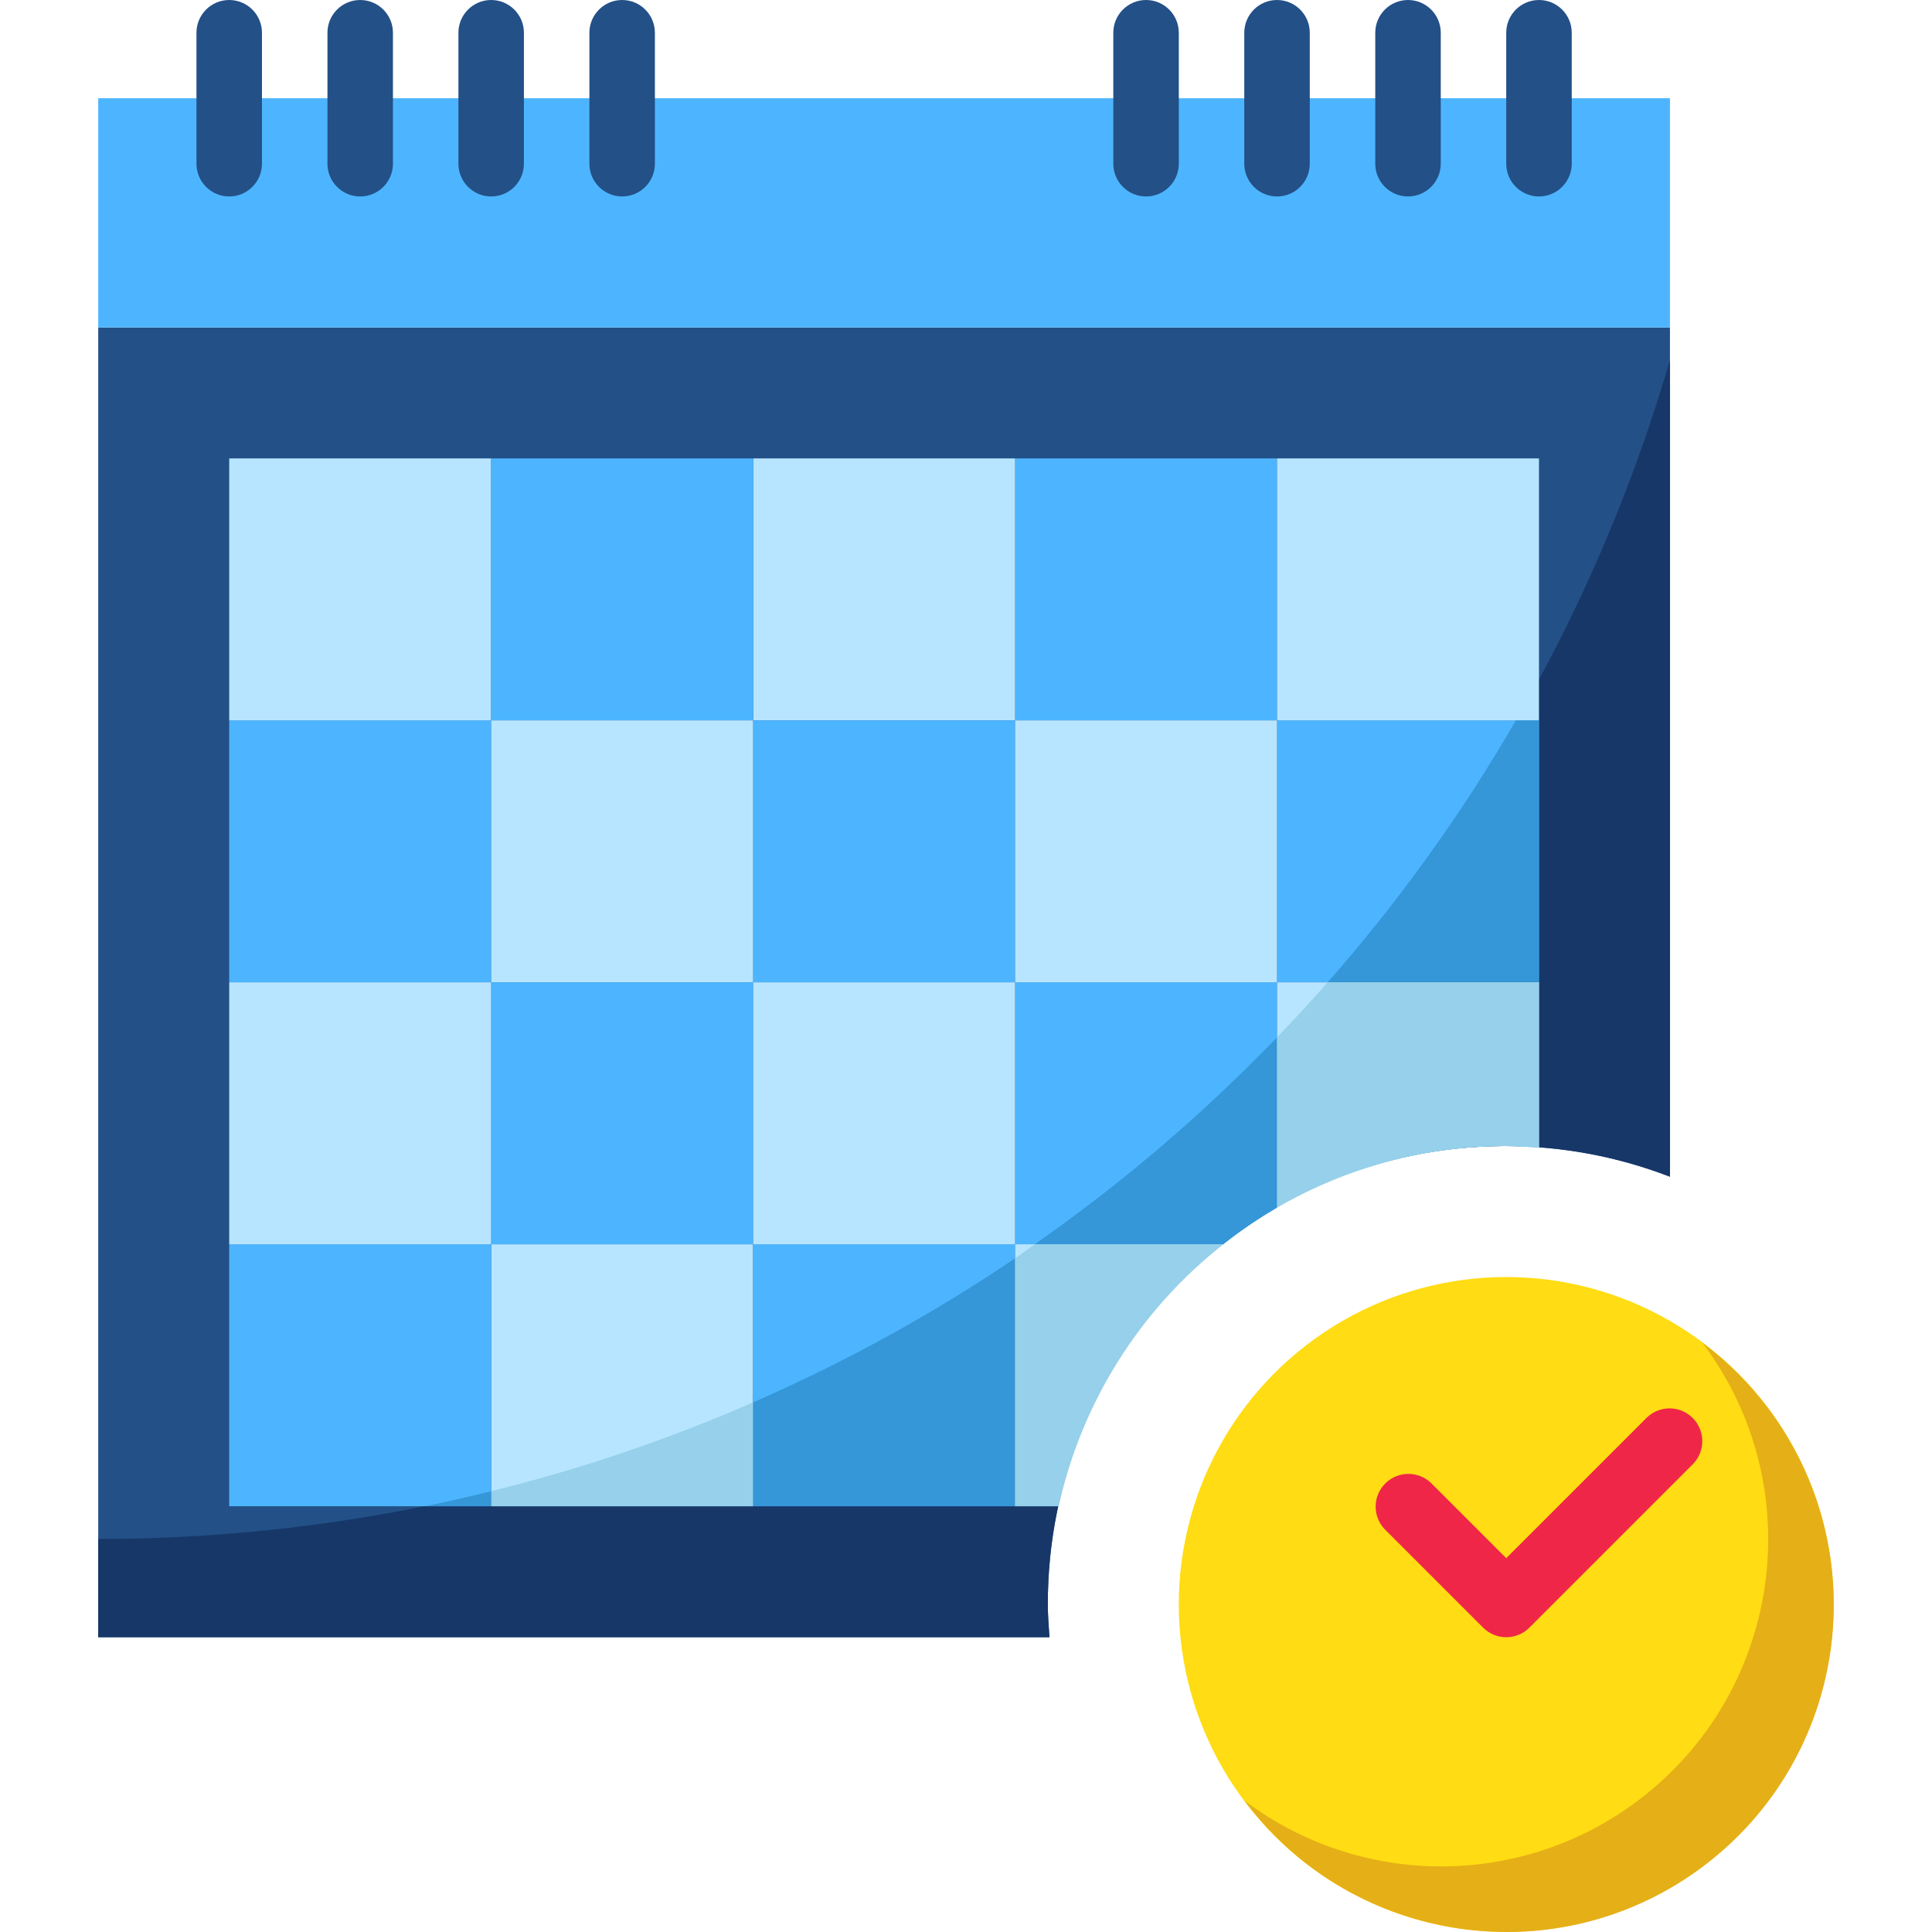 <?xml version="1.0" encoding="iso-8859-1"?>
<!-- Generator: Adobe Illustrator 19.0.0, SVG Export Plug-In . SVG Version: 6.00 Build 0)  -->
<svg version="1.1" id="Capa_1" xmlns="http://www.w3.org/2000/svg" xmlns:xlink="http://www.w3.org/1999/xlink" x="0px" y="0px"
	 viewBox="0 0 511.996 511.996" style="enable-background:new 0 0 511.996 511.996;" xml:space="preserve">
<path style="fill:#235087;" d="M277.681,425.199c-0.13-66.964,54.035-121.355,120.999-121.485
	c15.003-0.026,29.877,2.725,43.874,8.122V86.775H26.033v347.101h252.082C277.915,430.995,277.681,428.132,277.681,425.199z"/>
<path style="fill:#163768;" d="M26.033,407.844v26.033h252.082c-0.2-2.881-0.434-5.745-0.434-8.678
	c-0.13-66.964,54.035-121.355,120.999-121.485c15.003-0.026,29.877,2.725,43.874,8.122V95.453
	C388.536,280.553,218.856,407.809,26.033,407.844z"/>
<g>
	<path style="fill:#4DB5FF;" d="M269.003,260.326v69.42h55.163c4.512-3.575,9.276-6.821,14.257-9.719v-59.701H269.003z"/>
	<rect x="338.423" y="190.906" style="fill:#4DB5FF;" width="69.42" height="69.42"/>
</g>
<g>
	<path style="fill:#B7E5FF;" d="M338.423,320.027c18.448-10.708,39.413-16.34,60.743-16.314c2.933,0,5.797,0.234,8.678,0.434
		v-43.822h-69.42V320.027z"/>
	<rect x="130.163" y="329.746" style="fill:#B7E5FF;" width="69.42" height="69.42"/>
</g>
<g>
	<rect x="60.743" y="329.746" style="fill:#4DB5FF;" width="69.42" height="69.42"/>
	<rect x="199.583" y="329.746" style="fill:#4DB5FF;" width="69.42" height="69.42"/>
</g>
<path style="fill:#B7E5FF;" d="M269.003,399.166h11.541c6.066-27.49,21.486-52.03,43.622-69.42h-55.163V399.166z"/>
<circle style="fill:#FFDC13;" cx="399.166" cy="425.199" r="86.775"/>
<rect x="26.033" y="26.033" style="fill:#4DB5FF;" width="416.521" height="60.743"/>
<g>
	<path style="fill:#235087;" d="M60.743,52.065c-4.79,0-8.678-3.888-8.678-8.678V8.678c0-4.79,3.888-8.678,8.678-8.678
		s8.678,3.888,8.678,8.678v34.71C69.42,48.178,65.533,52.065,60.743,52.065z"/>
	<path style="fill:#235087;" d="M95.453,52.065c-4.79,0-8.678-3.888-8.678-8.678V8.678c0-4.79,3.888-8.678,8.678-8.678
		s8.678,3.888,8.678,8.678v34.71C104.13,48.178,100.243,52.065,95.453,52.065z"/>
	<path style="fill:#235087;" d="M130.163,52.065c-4.79,0-8.678-3.888-8.678-8.678V8.678c0-4.79,3.888-8.678,8.678-8.678
		c4.79,0,8.678,3.888,8.678,8.678v34.71C138.84,48.178,134.953,52.065,130.163,52.065z"/>
	<path style="fill:#235087;" d="M338.423,52.065c-4.79,0-8.678-3.888-8.678-8.678V8.678c0-4.79,3.888-8.678,8.678-8.678
		s8.678,3.888,8.678,8.678v34.71C347.101,48.178,343.213,52.065,338.423,52.065z"/>
	<path style="fill:#235087;" d="M373.134,52.065c-4.79,0-8.678-3.888-8.678-8.678V8.678c0-4.79,3.888-8.678,8.678-8.678
		s8.678,3.888,8.678,8.678v34.71C381.811,48.178,377.924,52.065,373.134,52.065z"/>
	<path style="fill:#235087;" d="M407.844,52.065c-4.79,0-8.678-3.888-8.678-8.678V8.678c0-4.79,3.888-8.678,8.678-8.678
		s8.678,3.888,8.678,8.678v34.71C416.521,48.178,412.634,52.065,407.844,52.065z"/>
	<path style="fill:#235087;" d="M164.873,52.065c-4.79,0-8.678-3.888-8.678-8.678V8.678c0-4.79,3.888-8.678,8.678-8.678
		s8.678,3.888,8.678,8.678v34.71C173.551,48.178,169.663,52.065,164.873,52.065z"/>
	<path style="fill:#235087;" d="M303.713,52.065c-4.79,0-8.678-3.888-8.678-8.678V8.678c0-4.79,3.888-8.678,8.678-8.678
		s8.678,3.888,8.678,8.678v34.71C312.391,48.178,308.503,52.065,303.713,52.065z"/>
</g>
<path style="fill:#EF2648;" d="M399.166,433.876c-2.3,0-4.512-0.911-6.135-2.543l-26.033-26.033
	c-3.332-3.445-3.237-8.938,0.208-12.27c3.367-3.245,8.695-3.245,12.062,0l19.898,19.898l37.253-37.253
	c3.445-3.332,8.938-3.237,12.27,0.208c3.245,3.367,3.245,8.695,0,12.062l-43.388,43.388
	C403.678,432.965,401.466,433.876,399.166,433.876z"/>
<rect x="269.003" y="121.485" style="fill:#4DB5FF;" width="69.42" height="69.42"/>
<rect x="199.583" y="121.485" style="fill:#B7E5FF;" width="69.42" height="69.42"/>
<rect x="60.743" y="190.906" style="fill:#4DB5FF;" width="69.42" height="69.42"/>
<rect x="60.743" y="121.485" style="fill:#B7E5FF;" width="69.42" height="69.42"/>
<g>
	<rect x="130.163" y="121.485" style="fill:#4DB5FF;" width="69.42" height="69.42"/>
	<rect x="199.583" y="190.906" style="fill:#4DB5FF;" width="69.42" height="69.42"/>
</g>
<rect x="130.163" y="190.906" style="fill:#B7E5FF;" width="69.42" height="69.42"/>
<rect x="130.163" y="260.326" style="fill:#4DB5FF;" width="69.42" height="69.42"/>
<g>
	<rect x="199.583" y="260.326" style="fill:#B7E5FF;" width="69.42" height="69.42"/>
	<rect x="269.003" y="190.906" style="fill:#B7E5FF;" width="69.42" height="69.42"/>
	<rect x="60.743" y="260.326" style="fill:#B7E5FF;" width="69.42" height="69.42"/>
	<rect x="338.423" y="121.485" style="fill:#B7E5FF;" width="69.42" height="69.42"/>
</g>
<path style="fill:#E5AF17;" d="M451.162,355.848c28.783,38.233,21.121,92.563-17.112,121.347c-30.857,23.23-73.377,23.23-104.234,0
	c28.662,38.355,82.992,46.208,121.347,17.546s46.208-82.992,17.546-121.347C463.727,366.73,457.818,360.829,451.162,355.848z"/>
<g>
	<path style="fill:#3596D8;" d="M274.21,329.746h49.93c4.521-3.575,9.294-6.821,14.283-9.719v-45.123
		C318.847,295.218,297.344,313.588,274.21,329.746z"/>
	<path style="fill:#3596D8;" d="M351.848,260.326h55.996v-69.42h-6.126C387.417,215.628,370.713,238.875,351.848,260.326z"/>
</g>
<g>
	<path style="fill:#96D0EA;" d="M338.423,274.895v45.123c18.448-10.708,39.413-16.331,60.743-16.305
		c2.933,0,5.797,0.234,8.678,0.434v-43.822h-55.996C347.483,265.289,343.014,270.149,338.423,274.895z"/>
	<path style="fill:#96D0EA;" d="M130.163,395.175v3.992h69.42v-27.525C177.152,381.447,153.931,389.317,130.163,395.175z"/>
</g>
<g>
	<path style="fill:#3596D8;" d="M112.704,399.166h17.459v-3.992C124.384,396.606,118.578,397.977,112.704,399.166z"/>
	<path style="fill:#3596D8;" d="M199.583,371.641v27.525h69.42v-65.698C247.075,348.29,223.837,361.063,199.583,371.641z"/>
</g>
<path style="fill:#96D0EA;" d="M269.003,333.469v65.698h11.541c6.066-27.49,21.486-52.03,43.622-69.42H274.21
	C272.474,330.969,270.782,332.271,269.003,333.469z"/>
<g>
</g>
<g>
</g>
<g>
</g>
<g>
</g>
<g>
</g>
<g>
</g>
<g>
</g>
<g>
</g>
<g>
</g>
<g>
</g>
<g>
</g>
<g>
</g>
<g>
</g>
<g>
</g>
<g>
</g>
</svg>
